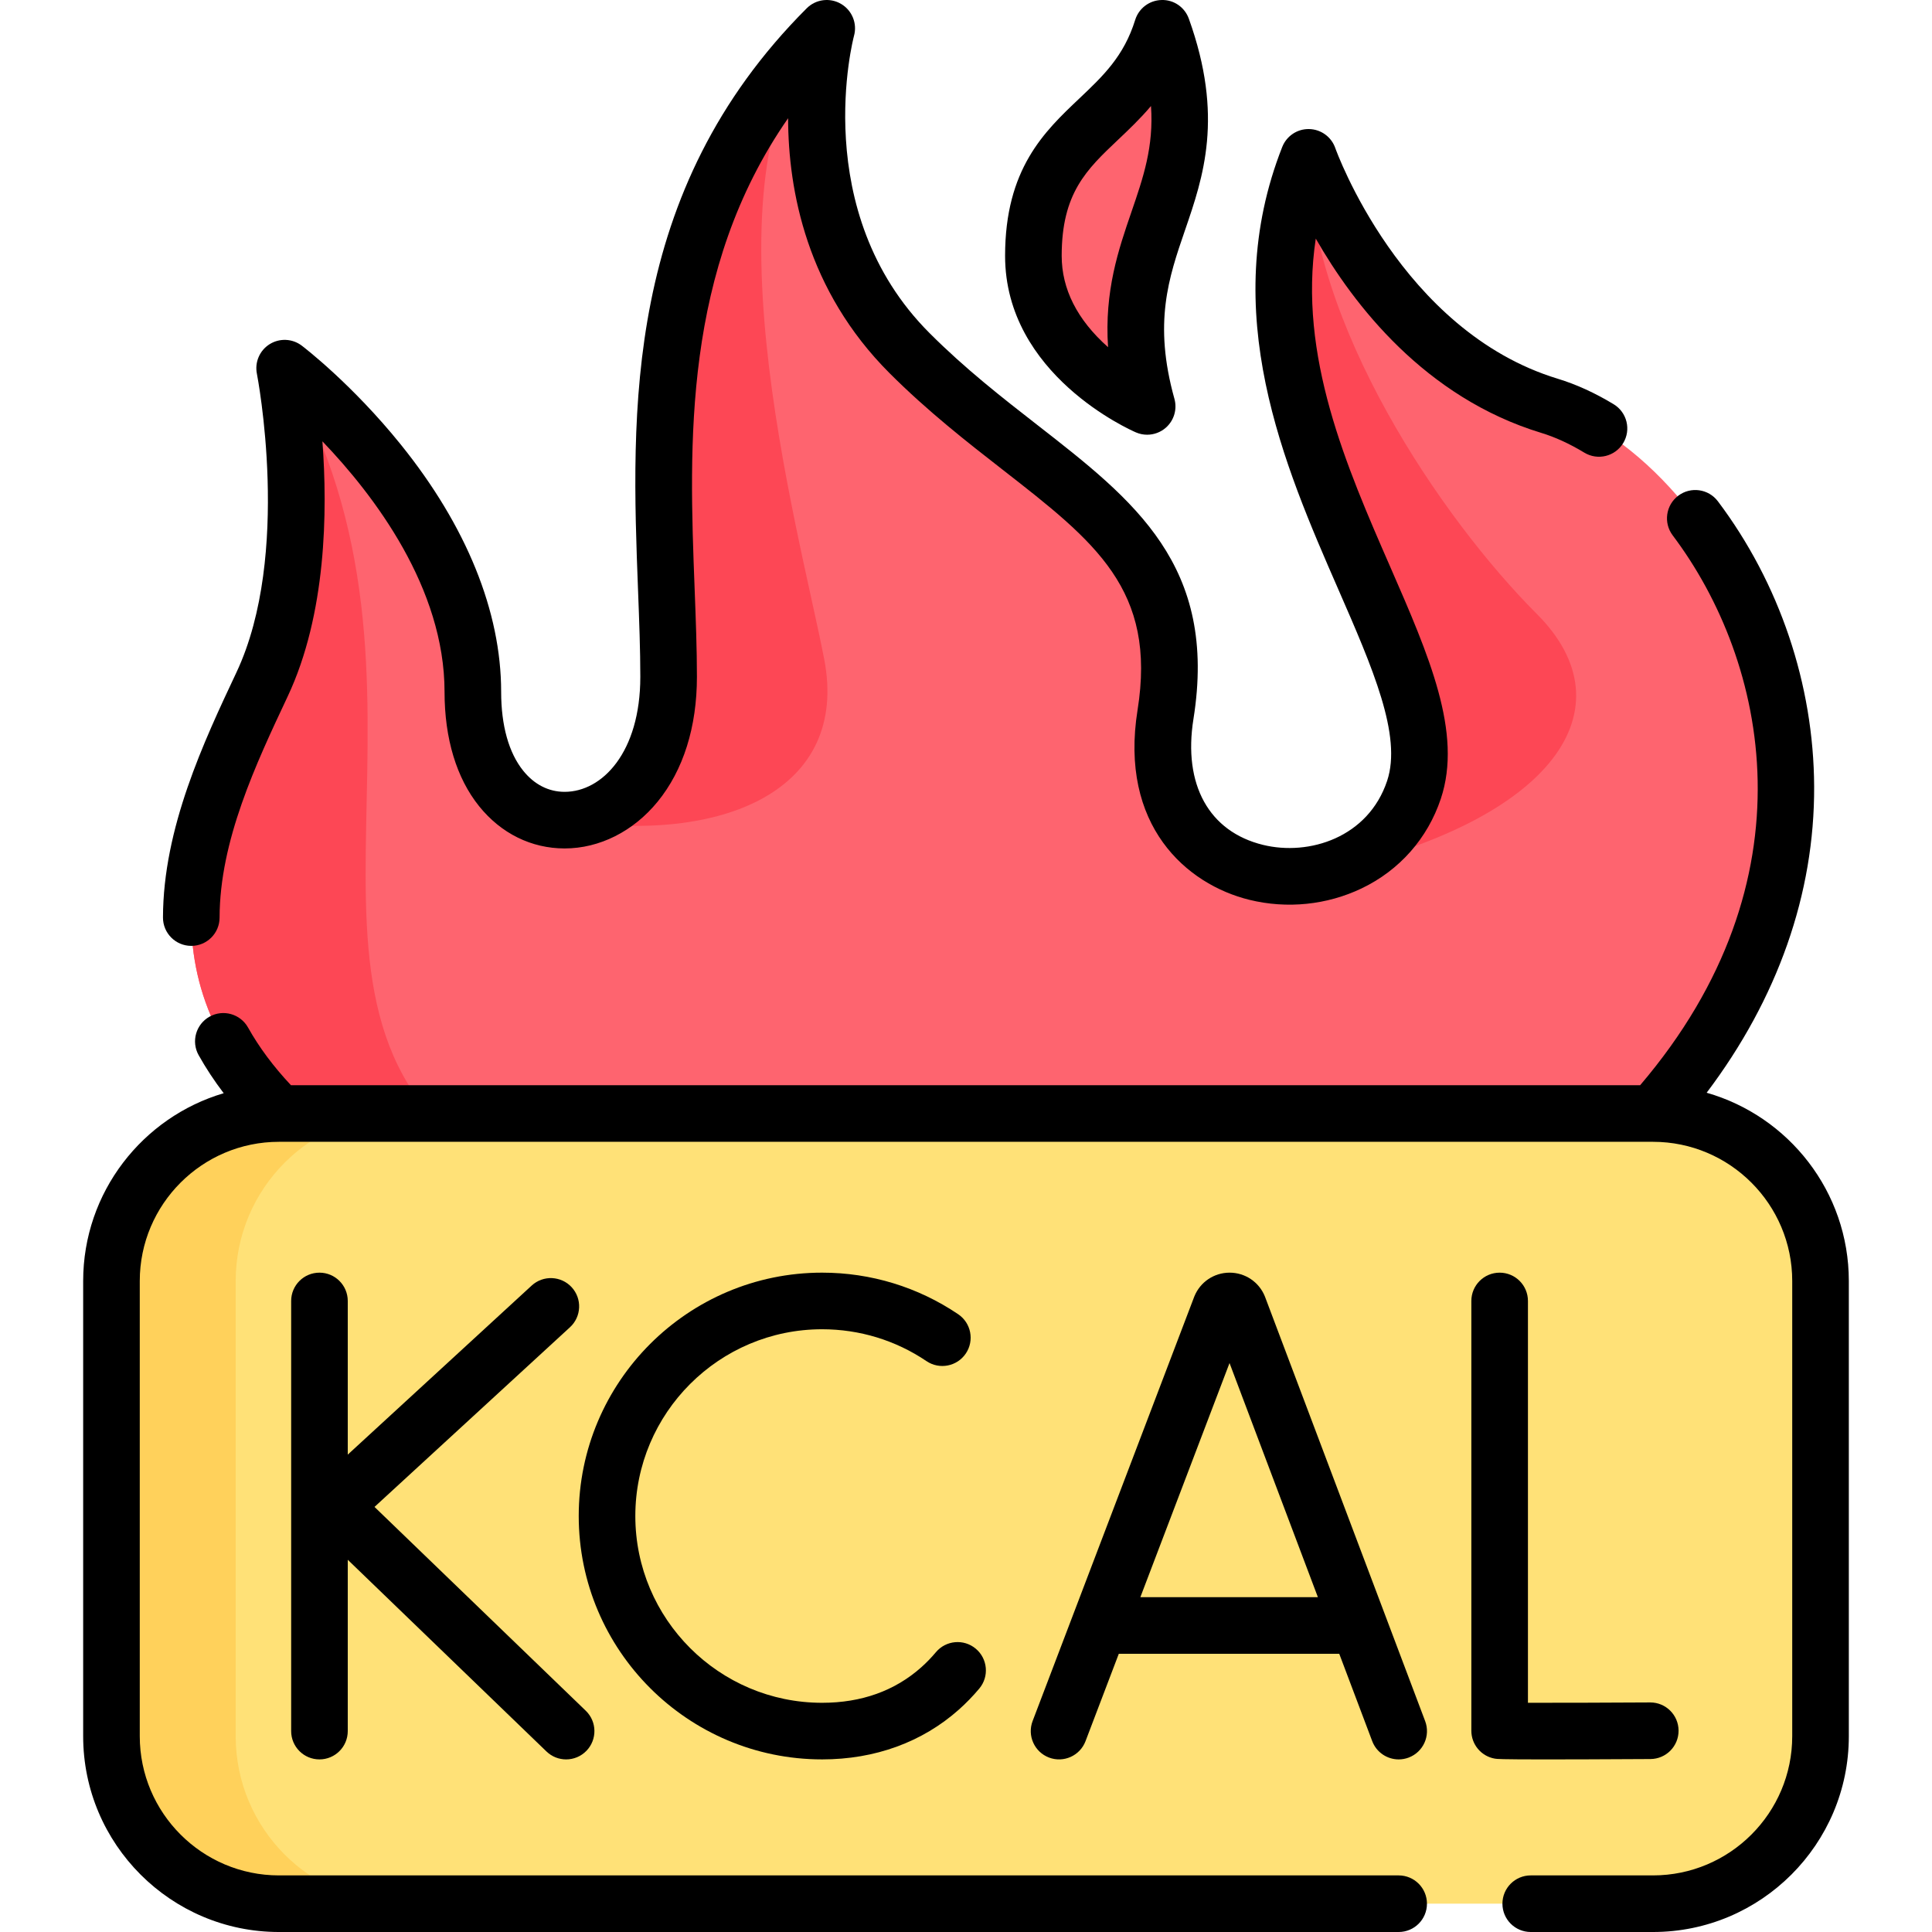 <svg id="Capa_1" enable-background="new 0 0 512 512" height="512" viewBox="0 0 512 512" width="512" xmlns="http://www.w3.org/2000/svg"><g><g><path d="m438.076 295.099-199.699 36.57-110.999-24.68-53.45-11.89c-39.15-39.16-20.44-79.81-4.48-113.729 15.96-33.92 5.98-83.8 5.98-83.8s49.88 37.91 49.88 85.789c0 22.71 11.66 33.75 23.93 33.97 13.61.27 27.95-12.78 27.95-37.96 0-47.89-12.83-117.139 41.9-171.869 0 0-13.97 50.16 21.95 86.08 35.91 35.91 75.82 45.89 67.84 95.769-5.13 32.04 18.57 45.97 39.34 42.31.84-.15 1.68-.33 2.51-.53.03-.01.05-.02.08-.02 10.54-2.64 19.95-9.93 23.91-21.81 11.97-35.91-55.19-98.4-27.93-167.599 0 0 17.95 51.88 63.84 65.84 45.898 13.97 99.508 106.469 27.448 187.559z" fill="#fe646f"/><g fill="#fd4755"><path d="m350.807 231.109c10.54-2.64 19.95-9.93 23.91-21.81 11.97-35.91-55.19-98.4-27.93-167.599 0 43.89 35.25 95.77 60.52 121.039 24.919 24.93 4.569 55.03-56.5 68.37z"/><path d="m149.238 217.329c13.61.27 27.95-12.78 27.95-37.96 0-47.89-12.83-117.139 41.9-171.869-35 35-7.32 132.629-.66 167.219 6.649 34.58-26.61 49.21-69.19 42.61z"/><path d="m127.378 306.989-53.45-11.89c-39.15-39.16-20.44-79.81-4.48-113.729 15.96-33.92 5.98-83.8 5.98-83.8 49.03 84.329-8.71 168.759 51.95 209.419z"/></g><path d="m438.073 295.094h-364.146c-24.514 0-44.386 19.872-44.386 44.386v120.631c0 24.514 19.872 44.386 44.386 44.386h364.146c24.514 0 44.386-19.872 44.386-44.386v-120.631c0-24.513-19.872-44.386-44.386-44.386z" fill="#ffe177"/><path d="m106.84 504.5h-32.91c-24.52 0-44.39-19.87-44.39-44.39v-120.63c0-24.51 19.87-44.38 44.39-44.38h32.91c-24.51 0-44.38 19.87-44.38 44.38v120.63c.001 24.52 19.87 44.39 44.38 44.39z" fill="#ffd15b"/><path d="m308 7.5c16.405 45.669-16.849 54.093-3.99 100.205 0 0-30.15-12.971-30.15-39.905 0-34.583 25.716-33.253 34.14-60.3z" fill="#fe646f"/></g><g><path d="m452.281 289.585c18.804-24.905 28.609-52.714 28.487-81.132-.116-27.068-9.176-53.918-25.508-75.604-2.491-3.308-7.192-3.971-10.503-1.479-3.309 2.492-3.971 7.194-1.479 10.503 25.199 33.46 37.726 91.39-8.622 145.718h-357.549c-4.641-4.942-8.46-10.071-11.369-15.278-2.021-3.616-6.59-4.911-10.206-2.889-3.616 2.02-4.91 6.589-2.889 10.206 1.907 3.414 4.131 6.78 6.637 10.081-21.498 6.34-37.239 26.246-37.239 49.77v120.63c0 28.612 23.278 51.89 51.89 51.89h296.729c4.143 0 7.5-3.358 7.5-7.5s-3.357-7.5-7.5-7.5h-296.729c-20.341 0-36.89-16.549-36.89-36.89v-120.631c0-20.341 16.549-36.89 36.89-36.89h364.139c20.341 0 36.89 16.549 36.89 36.89v120.63c0 20.341-16.549 36.89-36.89 36.89h-32.41c-4.143 0-7.5 3.358-7.5 7.5s3.357 7.5 7.5 7.5h32.41c28.612 0 51.89-23.278 51.89-51.89v-120.63c-.001-23.684-15.956-43.698-37.679-49.895z"/><path d="m335.186 343.516c-1.562-3.796-5.222-6.248-9.326-6.248-.003 0-.006 0-.01 0-4.107.003-7.768 2.463-9.323 6.266-.023.057-.046.113-.067.17l-42.804 112.386c-1.475 3.871.469 8.204 4.34 9.678 3.864 1.474 8.203-.468 9.678-4.339l8.821-23.16h58.421l8.732 23.138c1.133 3.003 3.987 4.854 7.018 4.854.88 0 1.775-.156 2.647-.485 3.875-1.462 5.831-5.79 4.368-9.665l-42.414-112.391c-.026-.068-.053-.136-.081-.204zm-32.979 79.754 23.632-62.048 23.416 62.048z"/><path d="m437.381 466.164c4.142-.023 7.481-3.4 7.458-7.542-.023-4.128-3.377-7.458-7.499-7.458-.015 0-.028 0-.043 0-9.767.055-23.947.11-32.374.094v-106.49c0-4.142-3.357-7.5-7.5-7.5s-7.5 3.358-7.5 7.5v113.896c0 3.652 2.631 6.774 6.23 7.392.541.093 1.213.209 13.442.209 6.016 0 14.826-.029 27.786-.101z"/><path d="m84.66 337.268c-4.142 0-7.5 3.358-7.5 7.5v113.992c0 4.142 3.358 7.5 7.5 7.5s7.5-3.358 7.5-7.5v-45.406l52.659 50.804c1.456 1.404 3.332 2.103 5.207 2.103 1.964 0 3.927-.767 5.398-2.292 2.876-2.981 2.791-7.729-.19-10.605l-55.987-54.014 51.808-47.621c3.049-2.803 3.249-7.547.446-10.597-2.803-3.049-7.547-3.249-10.598-.446l-48.743 44.803v-40.721c0-4.142-3.358-7.5-7.5-7.5z"/><path d="m217.864 466.26c14.019 0 26.561-4.57 36.27-13.217 1.903-1.695 3.714-3.563 5.383-5.553 2.662-3.173 2.248-7.904-.926-10.566-3.173-2.663-7.904-2.248-10.566.925-1.205 1.435-2.506 2.779-3.868 3.992-7.018 6.25-15.864 9.418-26.293 9.418-27.292 0-49.496-22.204-49.496-49.496s22.204-49.496 49.496-49.496c9.919 0 19.487 2.921 27.668 8.449 3.433 2.319 8.095 1.416 10.414-2.016 2.318-3.433 1.416-8.095-2.016-10.414-10.671-7.208-23.142-11.019-36.066-11.019-35.563 0-64.496 28.933-64.496 64.496s28.933 64.497 64.496 64.497z"/><path d="m50.677 250.67h.014c4.135 0 7.492-3.349 7.499-7.486.038-20.365 9.605-40.688 18.046-58.62 10.259-21.803 10.598-49.126 9.205-67.608 13.779 14.377 32.369 38.878 32.369 66.405 0 12.374 3.169 22.852 9.166 30.301 5.805 7.212 13.851 11.184 22.657 11.184 9.236 0 18.219-4.517 24.646-12.393 6.811-8.345 10.411-19.785 10.411-33.082 0-7.425-.298-15.227-.613-23.486-1.454-38.107-3.215-84.265 24.778-124.555.042 19.162 4.953 45.627 26.881 67.555 10.144 10.144 20.68 18.352 29.976 25.593 24.599 19.162 40.85 31.821 35.751 63.689-4.891 30.568 12.925 46.202 29.667 50.303 9.965 2.44 20.518 1.362 29.714-3.036 10.027-4.797 17.481-13.236 20.99-23.761 5.813-17.445-3.105-37.867-13.434-61.514-11.561-26.47-24.408-55.886-19.707-86.93 10.013 17.528 28.954 42.119 59.753 51.489 3.695 1.124 7.536 2.886 11.414 5.237 3.542 2.147 8.154 1.018 10.302-2.524s1.018-8.154-2.524-10.302c-4.947-3-9.936-5.275-14.826-6.762-41.577-12.648-58.779-60.645-58.945-61.118-1.026-2.966-3.792-4.979-6.93-5.045-3.146-.072-5.985 1.829-7.136 4.75-17.229 43.753.56 84.482 14.853 117.209 9.091 20.813 16.941 38.788 12.949 50.767-5.011 15.03-20.697 19.962-32.905 16.97-14.317-3.507-21.205-15.979-18.423-33.364 6.498-40.623-15.673-57.894-41.346-77.892-9.391-7.315-19.1-14.878-28.587-24.366-32.276-32.276-20.15-78.319-20.028-78.764.915-3.283-.5-6.77-3.443-8.489-2.944-1.719-6.675-1.236-9.085 1.173-48.725 48.724-46.492 107.24-44.699 154.258.31 8.113.602 15.776.602 22.915 0 20.007-10.09 30.475-20.057 30.475-4.235 0-8.029-1.933-10.972-5.589-3.828-4.755-5.851-11.981-5.851-20.896 0-21.309-9.199-43.978-26.602-65.558-12.893-15.99-25.699-25.794-26.238-26.203-2.48-1.886-5.87-2.038-8.513-.387-2.643 1.652-3.988 4.768-3.38 7.825.094.476 9.284 47.909-5.411 79.139-8.657 18.389-19.431 41.275-19.475 64.98-.007 4.142 3.345 7.506 7.487 7.513z"/><path d="m301.046 114.596c.954.41 1.962.61 2.963.61 1.782 0 3.544-.636 4.936-1.853 2.174-1.9 3.064-4.88 2.289-7.662-5.623-20.165-1.53-32.072 2.803-44.678 4.849-14.106 10.344-30.095 1.021-56.048-1.09-3.034-3.965-5.062-7.22-4.962-3.223.069-6.041 2.19-7 5.268-3.007 9.656-8.499 14.856-14.857 20.877-9.197 8.709-19.622 18.58-19.622 41.654 0 31.509 33.271 46.185 34.687 46.794zm-4.751-77.556c2.86-2.708 5.878-5.566 8.729-8.942.761 10.777-2.063 18.994-5.173 28.039-3.431 9.981-7.199 20.945-6.204 35.873-.021-.019-.042-.037-.062-.056-8.112-7.223-12.226-15.35-12.226-24.153 0-16.619 6.591-22.86 14.936-30.761z"/></g></g></svg>